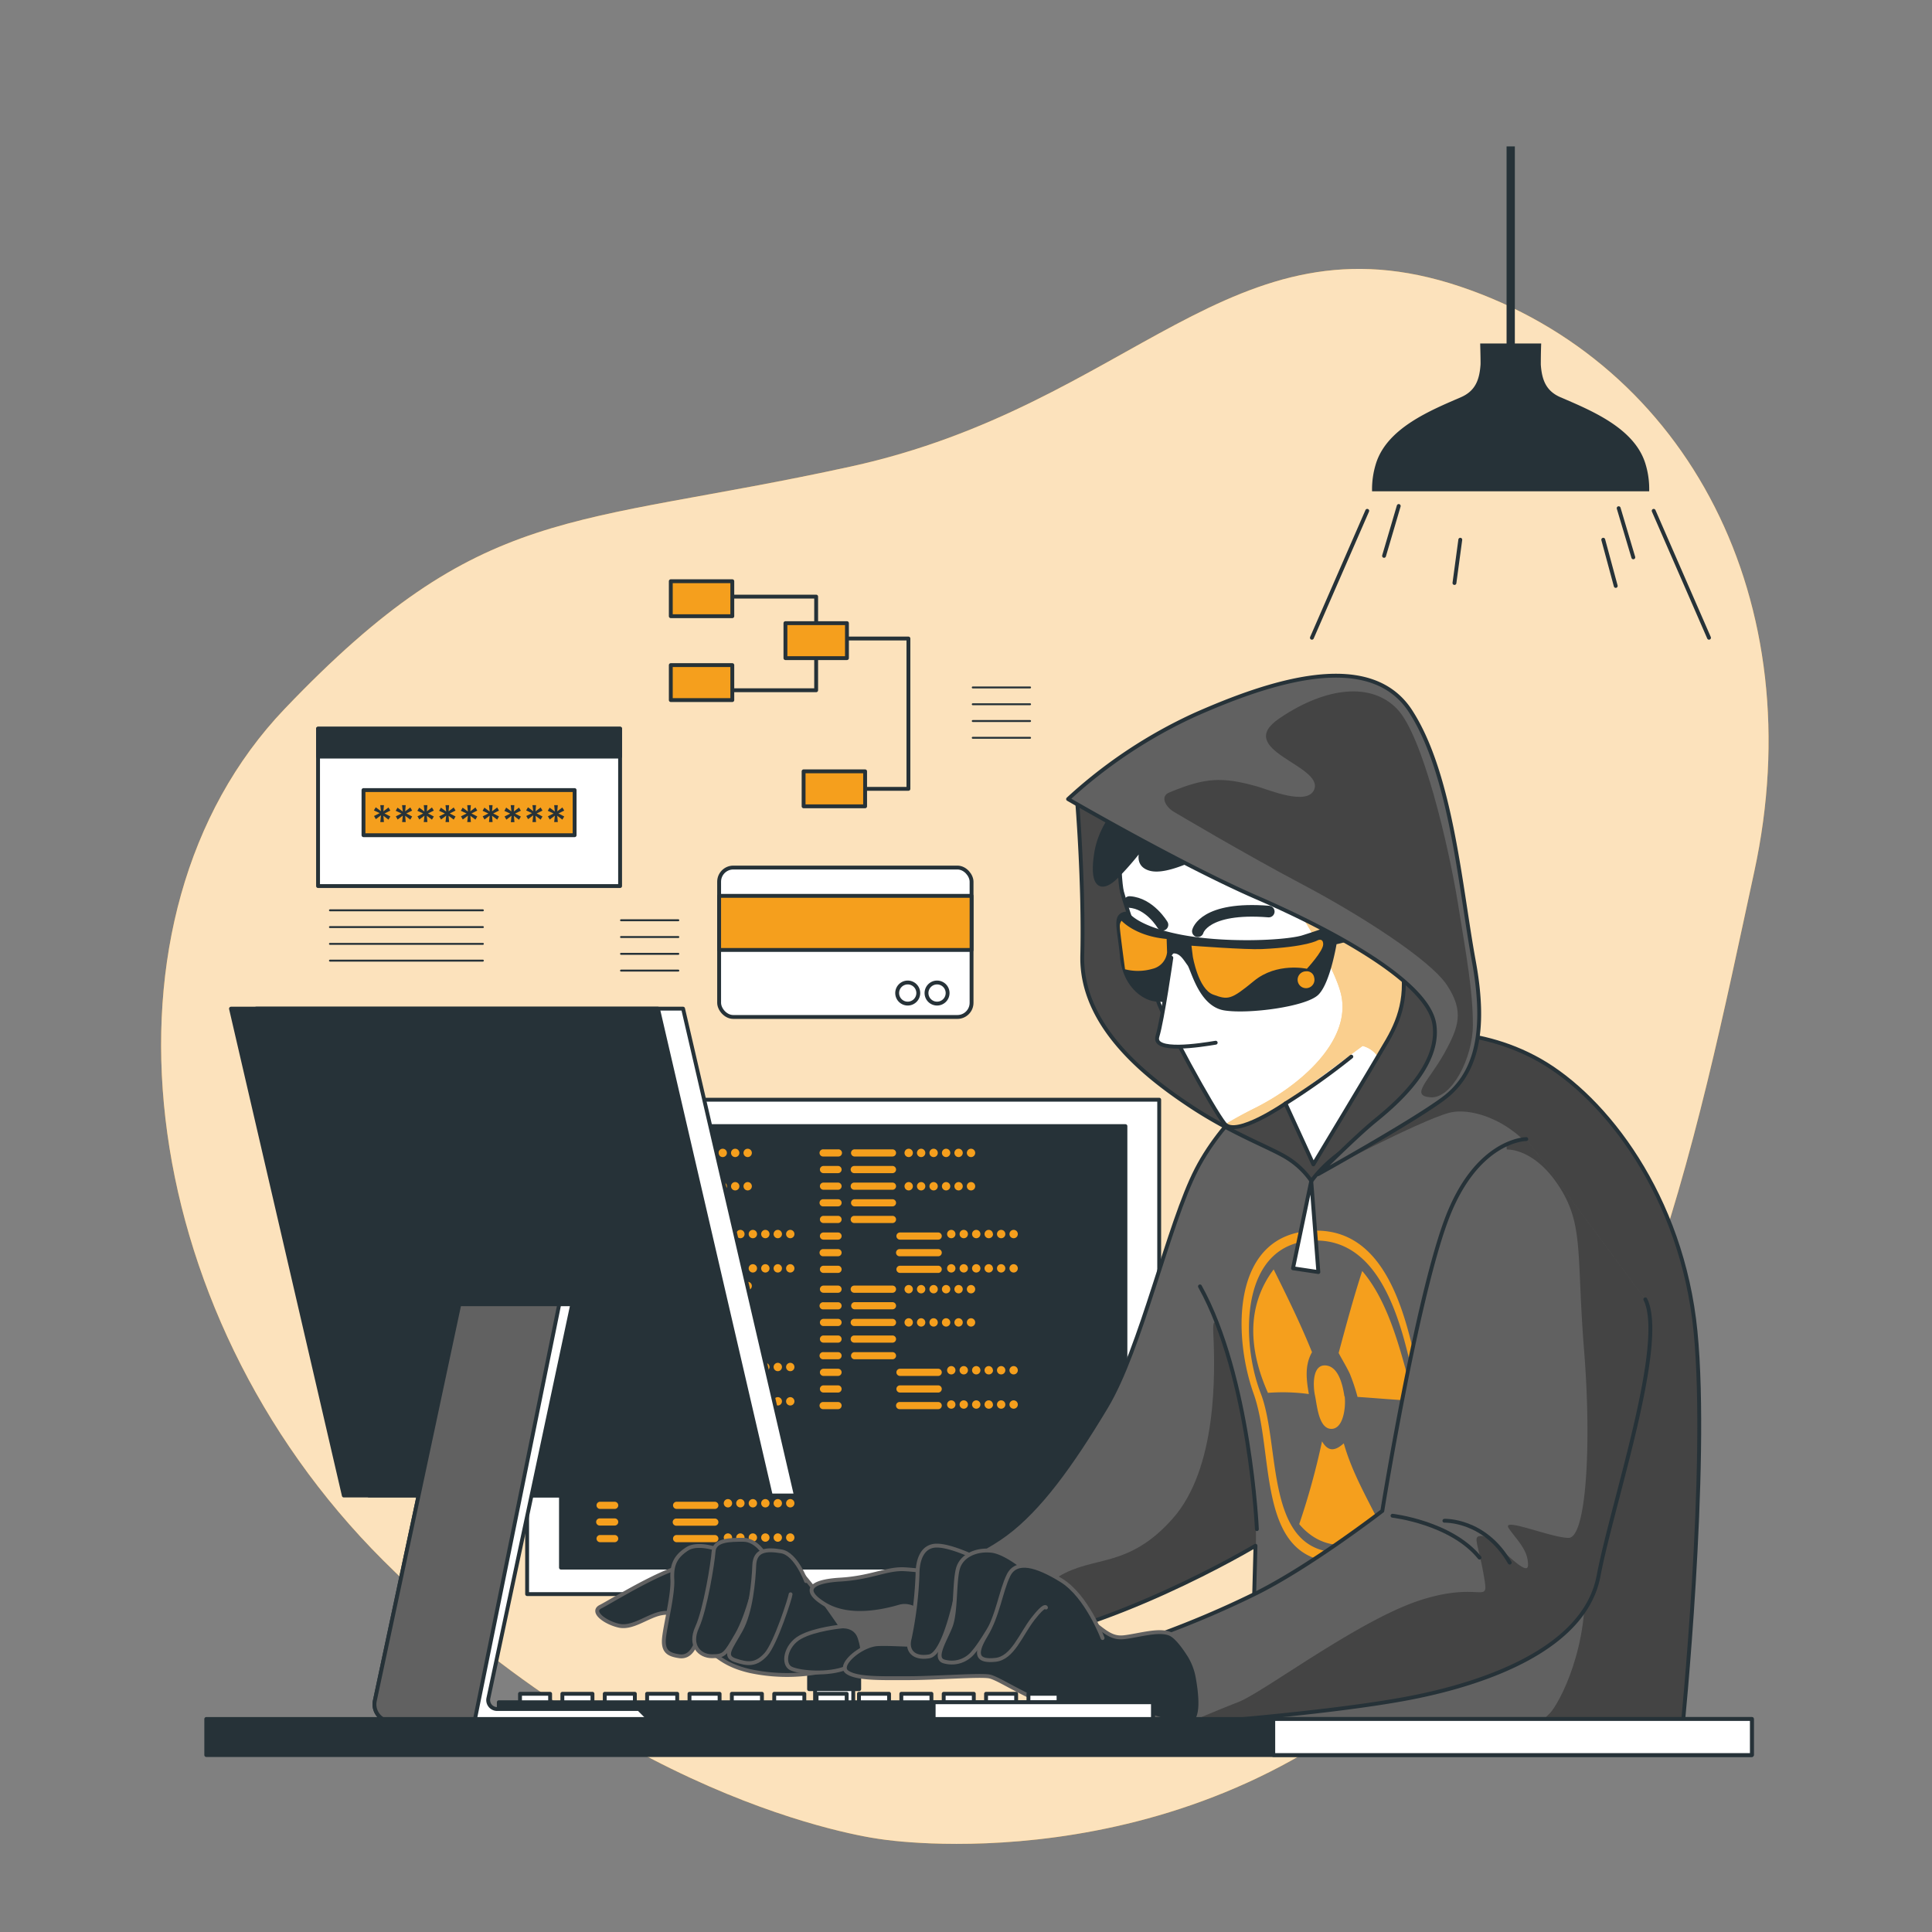 <svg xmlns="http://www.w3.org/2000/svg" xmlns:xlink="http://www.w3.org/1999/xlink" viewBox="0 0 500 500"><rect x="0" y="0" width="500" height="500" fill="#808080" stroke="none"/><defs><clipPath id="freepik--clip-path--inject-16"><path d="M330.91,278.32s-13.86,10-21.23,24.27-14.3,46.36-23.39,61.52S269,390.54,260.29,397s-21.66,10.83-29,12.13-27.3,3.47-27.3,3.47l.87,16.46s16.9.44,49-2.6,71.06-26.43,71.06-26.43l-1.3,48.1H435.33s6.93-68.46,3.47-103.56S415.4,284,398.5,274.42s-34.66-7.36-45.49-6.5S330.91,278.32,330.91,278.32Z" style="fill:#616161;stroke:#263238;stroke-linecap:round;stroke-linejoin:round"></path></clipPath><clipPath id="freepik--clip-path-2--inject-16"><path d="M289.37,208.18s0,18.7,1,22.64,7.55,22.63,9.19,27.88,14.43,28.53,17.38,32.14,15.74-5.25,15.74-5.25l7.22,15.75s15.59-25.88,19.2-32.12,5.65-13.12,3-23-2.88-10.2-19.28-18.07-40.34-17.05-44.93-20.33S290,205.89,289.37,208.18Z" style="fill:#fff;stroke:#263238;stroke-linecap:round;stroke-linejoin:round"></path></clipPath><clipPath id="freepik--clip-path-3--inject-16"><path d="M276.42,206.8s29.32,17,48.77,25.45,44.22,21.67,46,32.72-10.61,21.23-15.47,25.2-14.6,13.71-14.6,13.71,23.88-13.26,32.28-19.45,11.5-16.81,8-35.82-5.75-48.2-16.36-64.56-36.7-7.52-55.71.88A125.47,125.47,0,0,0,276.42,206.8Z" style="fill:#616161;stroke:#263238;stroke-linecap:round;stroke-linejoin:round"></path></clipPath><clipPath id="freepik--clip-path-4--inject-16"><path d="M395,294.79s-13,0-20.8,21.23-16.46,75-16.46,75-19.07,14.74-33.37,21.67A250.61,250.61,0,0,1,300.15,423s6.68,13.46,6.07,18.63c-.22,1.83,2.15,4.38,2.15,4.38s36-2.65,56.34-6.55,45.49-13,49-31.63,17.73-60.29,12.1-71.56" style="fill:#616161;stroke:#263238;stroke-linecap:round;stroke-linejoin:round"></path></clipPath></defs><g id="freepik--background-simple--inject-16"><path d="M228.16,476s75.68,12.15,135.06-41S438.91,295.24,454,225.59,437,94,377.86,74.15s-84.75,30.64-157.73,46.6-95.18,9-146.47,62.71S34.19,339.05,99.18,403.84,228.16,476,228.16,476Z" style="fill:#F59F1D"></path><path d="M228.16,476s75.68,12.15,135.06-41S438.91,295.24,454,225.59,437,94,377.86,74.15s-84.75,30.64-157.73,46.6-95.18,9-146.47,62.71S34.19,339.05,99.18,403.84,228.16,476,228.16,476Z" style="fill:#fff;opacity:0.7"></path></g><g id="freepik--Lamp--inject-16"><path d="M425.83,120c-2.82-9.2-14-13.76-22-17.2-3.73-1.62-4.8-4.51-5.07-8.45,0-.43,0-3,.1-5.46H383.07c.07,2.49.12,5,.09,5.46-.27,3.94-1.34,6.83-5.07,8.45-7.95,3.44-19.15,8-22,17.2a22.17,22.17,0,0,0-1,7.15h71.72A22.17,22.17,0,0,0,425.83,120Z" style="fill:#263238"></path><rect x="389.9" y="37.89" width="2.14" height="52.47" style="fill:#263238"></rect><line x1="353.84" y1="132.2" x2="339.52" y2="165.05" style="fill:none;stroke:#263238;stroke-linecap:round;stroke-linejoin:round"></line><line x1="427.97" y1="132.2" x2="442.29" y2="165.05" style="fill:none;stroke:#263238;stroke-linecap:round;stroke-linejoin:round"></line><line x1="361.99" y1="130.95" x2="358.19" y2="143.86" style="fill:none;stroke:#263238;stroke-linecap:round;stroke-linejoin:round"></line><line x1="418.91" y1="131.52" x2="422.7" y2="144.24" style="fill:none;stroke:#263238;stroke-linecap:round;stroke-linejoin:round"></line><line x1="414.92" y1="139.68" x2="418.15" y2="151.64" style="fill:none;stroke:#263238;stroke-linecap:round;stroke-linejoin:round"></line><line x1="377.92" y1="139.68" x2="376.41" y2="150.88" style="fill:none;stroke:#263238;stroke-linecap:round;stroke-linejoin:round"></line></g><g id="freepik--Icons--inject-16"><polyline points="185.9 154.4 211.22 154.4 211.22 178.64 183.73 178.64" style="fill:none;stroke:#263238;stroke-linecap:round;stroke-linejoin:round"></polyline><polyline points="215.93 204.15 235.1 204.15 235.1 165.25 217.01 165.25" style="fill:none;stroke:#263238;stroke-linecap:round;stroke-linejoin:round"></polyline><rect x="173.6" y="150.42" width="15.92" height="9.05" style="fill:#F59F1D;stroke:#263238;stroke-linecap:round;stroke-linejoin:round"></rect><rect x="203.27" y="161.27" width="15.92" height="9.05" style="fill:#F59F1D;stroke:#263238;stroke-linecap:round;stroke-linejoin:round"></rect><rect x="207.97" y="199.62" width="15.92" height="9.05" style="fill:#F59F1D;stroke:#263238;stroke-linecap:round;stroke-linejoin:round"></rect><rect x="173.6" y="172.13" width="15.92" height="9.05" style="fill:#F59F1D;stroke:#263238;stroke-linecap:round;stroke-linejoin:round"></rect><rect x="186.11" y="224.52" width="65.33" height="38.67" rx="3.67" style="fill:#fff;stroke:#263238;stroke-linecap:round;stroke-linejoin:round"></rect><rect x="186.11" y="231.85" width="65.33" height="14" style="fill:#F59F1D;stroke:#263238;stroke-linecap:round;stroke-linejoin:round"></rect><path d="M237.65,257a2.73,2.73,0,1,0-2.73,2.73A2.73,2.73,0,0,0,237.65,257Z" style="fill:#fff;stroke:#263238;stroke-linecap:round;stroke-linejoin:round"></path><path d="M245.24,257a2.73,2.73,0,1,0-2.73,2.73A2.73,2.73,0,0,0,245.24,257Z" style="fill:#fff;stroke:#263238;stroke-linecap:round;stroke-linejoin:round"></path><rect x="82.31" y="188.58" width="78.17" height="40.73" style="fill:#fff;stroke:#263238;stroke-linecap:round;stroke-linejoin:round"></rect><rect x="82.31" y="188.58" width="78.17" height="7.22" style="fill:#263238;stroke:#263238;stroke-linecap:round;stroke-linejoin:round"></rect><rect x="94.07" y="204.47" width="54.64" height="11.68" style="fill:#F59F1D;stroke:#263238;stroke-linecap:round;stroke-linejoin:round"></rect><path d="M98.42,208.37h.94l-.14,1.6,1.32-1,.48.81-1.51.74,1.51.78-.48.82-1.32-1,.14,1.63h-.94L98.6,211l-1.33,1-.47-.82,1.46-.74-1.5-.7.48-.81,1.35,1Z" style="fill:#263238"></path><path d="M104.05,208.37H105l-.14,1.6,1.33-1,.47.81-1.5.74,1.5.78-.47.82-1.33-1,.14,1.63h-.93l.17-1.66-1.33,1-.47-.82,1.47-.74-1.5-.7.47-.81,1.36,1Z" style="fill:#263238"></path><path d="M109.67,208.37h.94l-.14,1.6,1.32-1,.48.81-1.51.74,1.51.78-.48.82-1.32-1,.14,1.63h-.94l.18-1.66-1.33,1-.47-.82,1.46-.74-1.5-.7.48-.81,1.35,1Z" style="fill:#263238"></path><path d="M115.3,208.37h.93l-.14,1.6,1.33-1,.47.81-1.5.74,1.5.78-.47.82-1.33-1,.14,1.63h-.93l.17-1.66-1.33,1-.47-.82,1.47-.74-1.5-.7.47-.81,1.36,1Z" style="fill:#263238"></path><path d="M120.92,208.37h.94l-.14,1.6,1.32-1,.48.81-1.51.74,1.51.78-.48.82-1.32-1,.14,1.63h-.94l.18-1.66-1.33,1-.47-.82,1.46-.74-1.5-.7.48-.81,1.35,1Z" style="fill:#263238"></path><path d="M126.55,208.37h.93l-.14,1.6,1.33-1,.47.81-1.5.74,1.5.78-.47.82-1.33-1,.14,1.63h-.93l.17-1.66-1.33,1-.47-.82,1.47-.74-1.5-.7.47-.81,1.36,1Z" style="fill:#263238"></path><path d="M132.17,208.37h.94L133,210l1.32-1,.48.81-1.51.74,1.51.78-.48.82-1.32-1,.14,1.63h-.94l.18-1.66-1.33,1-.47-.82,1.46-.74-1.5-.7L131,209l1.35,1Z" style="fill:#263238"></path><path d="M137.8,208.37h.93l-.14,1.6,1.33-1,.47.81-1.5.74,1.5.78-.47.82-1.33-1,.14,1.63h-.93L138,211l-1.33,1-.47-.82,1.47-.74-1.5-.7.47-.81,1.36,1Z" style="fill:#263238"></path><path d="M143.42,208.37h.94l-.14,1.6,1.32-1,.48.81-1.51.74,1.51.78-.48.82-1.32-1,.14,1.63h-.94l.18-1.66-1.33,1-.47-.82,1.46-.74-1.5-.7.48-.81,1.35,1Z" style="fill:#263238"></path><line x1="251.75" y1="177.91" x2="266.58" y2="177.91" style="fill:none;stroke:#263238;stroke-linecap:round;stroke-linejoin:round;stroke-width:0.5px"></line><line x1="251.75" y1="182.26" x2="266.58" y2="182.26" style="fill:none;stroke:#263238;stroke-linecap:round;stroke-linejoin:round;stroke-width:0.5px"></line><line x1="251.75" y1="186.6" x2="266.58" y2="186.6" style="fill:none;stroke:#263238;stroke-linecap:round;stroke-linejoin:round;stroke-width:0.5px"></line><line x1="251.75" y1="190.94" x2="266.58" y2="190.94" style="fill:none;stroke:#263238;stroke-linecap:round;stroke-linejoin:round;stroke-width:0.5px"></line><line x1="160.72" y1="238.16" x2="175.55" y2="238.16" style="fill:none;stroke:#263238;stroke-linecap:round;stroke-linejoin:round;stroke-width:0.5px"></line><line x1="160.72" y1="242.5" x2="175.55" y2="242.5" style="fill:none;stroke:#263238;stroke-linecap:round;stroke-linejoin:round;stroke-width:0.5px"></line><line x1="160.72" y1="246.85" x2="175.55" y2="246.85" style="fill:none;stroke:#263238;stroke-linecap:round;stroke-linejoin:round;stroke-width:0.5px"></line><line x1="160.72" y1="251.19" x2="175.55" y2="251.19" style="fill:none;stroke:#263238;stroke-linecap:round;stroke-linejoin:round;stroke-width:0.5px"></line><line x1="85.39" y1="235.59" x2="124.97" y2="235.59" style="fill:none;stroke:#263238;stroke-linecap:round;stroke-linejoin:round;stroke-width:0.5px"></line><line x1="85.39" y1="239.93" x2="124.97" y2="239.93" style="fill:none;stroke:#263238;stroke-linecap:round;stroke-linejoin:round;stroke-width:0.5px"></line><line x1="85.39" y1="244.27" x2="124.97" y2="244.27" style="fill:none;stroke:#263238;stroke-linecap:round;stroke-linejoin:round;stroke-width:0.5px"></line><line x1="85.39" y1="248.61" x2="124.97" y2="248.61" style="fill:none;stroke:#263238;stroke-linecap:round;stroke-linejoin:round;stroke-width:0.5px"></line></g><g id="freepik--device-2--inject-16"><rect x="210.94" y="409.82" width="9.88" height="37.64" style="fill:#fff;stroke:#263238;stroke-linecap:round;stroke-linejoin:round"></rect><rect x="209.39" y="409.82" width="12.97" height="27.33" style="fill:#263238;stroke:#263238;stroke-linecap:round;stroke-linejoin:round"></rect><rect x="136.42" y="284.6" width="163.58" height="127.95" style="fill:#fff;stroke:#263238;stroke-linecap:round;stroke-linejoin:round"></rect><rect x="145.18" y="291.44" width="146.08" height="114.26" style="fill:#263238;stroke:#263238;stroke-linecap:round;stroke-linejoin:round"></rect><path d="M159.07,299.3h-3.76a.93.93,0,1,1,0-1.85h3.76a.93.93,0,1,1,0,1.85Zm.93,3.38a.93.93,0,0,0-.93-.93h-3.76a.93.93,0,0,0,0,1.86h3.76A.93.93,0,0,0,160,302.68Zm0,4.3a.93.93,0,0,0-.93-.93h-3.76a.93.93,0,0,0,0,1.86h3.76A.92.92,0,0,0,160,307Zm0,4.31a.92.92,0,0,0-.93-.93h-3.76a.93.93,0,1,0,0,1.85h3.76A.92.92,0,0,0,160,311.29Zm0,4.3a.93.93,0,0,0-.93-.93h-3.76a.93.93,0,0,0,0,1.86h3.76A.93.93,0,0,0,160,315.59Zm0,4.3a.93.93,0,0,0-.93-.93h-3.76a.93.93,0,0,0,0,1.86h3.76A.92.92,0,0,0,160,319.89Zm0,4.31a.92.92,0,0,0-.93-.93h-3.76a.93.93,0,1,0,0,1.85h3.76A.92.92,0,0,0,160,324.2Zm0,4.3a.93.93,0,0,0-.93-.93h-3.76a.93.93,0,0,0,0,1.86h3.76A.93.93,0,0,0,160,328.5Zm14.09-30.12a.93.93,0,0,0-.93-.93h-9.88a.93.93,0,1,0,0,1.85h9.88A.93.93,0,0,0,174.09,298.38Zm0,4.3a.93.93,0,0,0-.93-.93h-9.88a.93.93,0,1,0,0,1.86h9.88A.93.93,0,0,0,174.09,302.68Zm0,4.3a.93.93,0,0,0-.93-.93h-9.88a.93.93,0,0,0,0,1.86h9.88A.93.93,0,0,0,174.09,307Zm0,4.31a.93.93,0,0,0-.93-.93h-9.88a.93.93,0,1,0,0,1.85h9.88A.93.93,0,0,0,174.09,311.29Zm0,4.3a.93.93,0,0,0-.93-.93h-9.88a.93.93,0,0,0,0,1.86h9.88A.93.93,0,0,0,174.09,315.59Zm11.83,4.3A.93.93,0,0,0,185,319h-9.88a.93.93,0,0,0,0,1.86H185A.92.92,0,0,0,185.92,319.89Zm0,4.31a.92.92,0,0,0-.93-.93h-9.88a.93.93,0,1,0,0,1.85H185A.92.92,0,0,0,185.92,324.2Zm0,4.3a.93.93,0,0,0-.93-.93h-9.88a.93.93,0,0,0,0,1.86H185A.93.93,0,0,0,185.92,328.5Zm-7.48-30.12a1.08,1.08,0,1,0-1.08,1.07A1.08,1.08,0,0,0,178.44,298.38Zm3.23,0a1.08,1.08,0,1,0-1.08,1.07A1.08,1.08,0,0,0,181.67,298.38Zm3.22,0a1.08,1.08,0,1,0-1.07,1.07A1.07,1.07,0,0,0,184.89,298.38Zm3.23,0a1.08,1.08,0,1,0-1.08,1.07A1.08,1.08,0,0,0,188.12,298.38Zm3.23,0a1.08,1.08,0,1,0-1.08,1.07A1.08,1.08,0,0,0,191.35,298.38Zm3.23,0a1.08,1.08,0,1,0-1.08,1.07A1.08,1.08,0,0,0,194.58,298.38ZM178.44,307a1.08,1.08,0,1,0-1.08,1.08A1.07,1.07,0,0,0,178.44,307Zm3.23,0a1.08,1.08,0,1,0-1.08,1.08A1.08,1.08,0,0,0,181.67,307Zm3.22,0a1.08,1.08,0,1,0-1.07,1.08A1.07,1.07,0,0,0,184.89,307Zm3.23,0a1.08,1.08,0,1,0-1.08,1.08A1.07,1.07,0,0,0,188.12,307Zm3.23,0a1.08,1.08,0,1,0-1.08,1.08A1.07,1.07,0,0,0,191.35,307Zm3.23,0a1.08,1.08,0,1,0-1.08,1.08A1.08,1.08,0,0,0,194.58,307Zm-5.11,12.37a1.08,1.08,0,1,0-1.08,1.08A1.08,1.08,0,0,0,189.47,319.35Zm3.22,0a1.08,1.08,0,1,0-1.07,1.08A1.07,1.07,0,0,0,192.69,319.35Zm3.23,0a1.08,1.08,0,1,0-1.08,1.08A1.07,1.07,0,0,0,195.92,319.35Zm3.23,0a1.08,1.08,0,1,0-1.08,1.08A1.07,1.07,0,0,0,199.15,319.35Zm3.22,0a1.08,1.08,0,1,0-1.07,1.08A1.07,1.07,0,0,0,202.37,319.35Zm3.23,0a1.08,1.08,0,1,0-1.07,1.08A1.07,1.07,0,0,0,205.6,319.35Zm-16.13,8.88a1.08,1.08,0,1,0-1.08,1.08A1.09,1.09,0,0,0,189.47,328.23Zm3.22,0a1.08,1.08,0,1,0-1.07,1.08A1.08,1.08,0,0,0,192.69,328.23Zm3.23,0a1.08,1.08,0,1,0-1.08,1.08A1.08,1.08,0,0,0,195.92,328.23Zm3.23,0a1.08,1.08,0,1,0-1.08,1.08A1.08,1.08,0,0,0,199.15,328.23Zm3.22,0a1.08,1.08,0,1,0-1.07,1.08A1.08,1.08,0,0,0,202.37,328.23Zm3.23,0a1.08,1.08,0,1,0-1.07,1.08A1.08,1.08,0,0,0,205.6,328.23Z" style="fill:#F59F1D"></path><path d="M159.07,333.74h-3.76a.93.93,0,0,1,0-1.86h3.76a.93.93,0,0,1,0,1.86Zm.93,3.37a.92.92,0,0,0-.93-.92h-3.76a.93.93,0,1,0,0,1.85h3.76A.92.92,0,0,0,160,337.11Zm0,4.31a.92.92,0,0,0-.93-.93h-3.76a.93.93,0,0,0,0,1.86h3.76A.93.93,0,0,0,160,341.42Zm0,4.3a.93.93,0,0,0-.93-.93h-3.76a.93.93,0,0,0,0,1.86h3.76A.93.93,0,0,0,160,345.72Zm0,4.3a.93.93,0,0,0-.93-.93h-3.76a.93.93,0,0,0,0,1.86h3.76A.92.92,0,0,0,160,350Zm0,4.31a.92.92,0,0,0-.93-.93h-3.76a.93.93,0,0,0,0,1.86h3.76A.93.93,0,0,0,160,354.33Zm0,4.3a.93.93,0,0,0-.93-.93h-3.76a.93.93,0,0,0,0,1.86h3.76A.93.93,0,0,0,160,358.63Zm0,4.3a.93.93,0,0,0-.93-.93h-3.76a.93.93,0,0,0,0,1.86h3.76A.92.92,0,0,0,160,362.93Zm14.09-30.12a.93.93,0,0,0-.93-.93h-9.88a.93.93,0,1,0,0,1.86h9.88A.93.93,0,0,0,174.09,332.81Zm0,4.3a.93.93,0,0,0-.93-.92h-9.88a.93.93,0,1,0,0,1.85h9.88A.93.93,0,0,0,174.09,337.11Zm0,4.31a.93.93,0,0,0-.93-.93h-9.88a.93.93,0,1,0,0,1.86h9.88A.93.93,0,0,0,174.09,341.42Zm0,4.3a.93.93,0,0,0-.93-.93h-9.88a.93.93,0,0,0,0,1.86h9.88A.93.93,0,0,0,174.09,345.72Zm0,4.3a.93.93,0,0,0-.93-.93h-9.88a.93.93,0,0,0,0,1.86h9.88A.93.93,0,0,0,174.09,350Zm11.83,4.31a.92.92,0,0,0-.93-.93h-9.88a.93.93,0,1,0,0,1.86H185A.93.93,0,0,0,185.92,354.33Zm0,4.3a.93.93,0,0,0-.93-.93h-9.88a.93.93,0,0,0,0,1.86H185A.93.93,0,0,0,185.92,358.63Zm0,4.3A.93.93,0,0,0,185,362h-9.88a.93.93,0,1,0,0,1.86H185A.92.92,0,0,0,185.92,362.93Zm-7.48-30.12a1.08,1.08,0,1,0-1.08,1.08A1.08,1.08,0,0,0,178.44,332.81Zm3.23,0a1.08,1.08,0,1,0-1.08,1.08A1.09,1.09,0,0,0,181.67,332.81Zm3.22,0a1.08,1.08,0,1,0-1.07,1.08A1.08,1.08,0,0,0,184.89,332.81Zm3.23,0a1.08,1.08,0,1,0-1.08,1.08A1.08,1.08,0,0,0,188.12,332.81Zm3.23,0a1.08,1.08,0,1,0-1.08,1.08A1.08,1.08,0,0,0,191.35,332.81Zm3.23,0a1.08,1.08,0,1,0-1.08,1.08A1.09,1.09,0,0,0,194.58,332.81Zm-16.14,8.61a1.08,1.08,0,1,0-1.08,1.07A1.08,1.08,0,0,0,178.44,341.42Zm3.23,0a1.08,1.08,0,1,0-1.08,1.07A1.08,1.08,0,0,0,181.67,341.42Zm3.22,0a1.08,1.08,0,1,0-1.07,1.07A1.07,1.07,0,0,0,184.89,341.42Zm3.23,0a1.08,1.08,0,1,0-1.08,1.07A1.08,1.08,0,0,0,188.12,341.42Zm3.23,0a1.08,1.08,0,1,0-1.08,1.07A1.08,1.08,0,0,0,191.35,341.42Zm3.23,0a1.08,1.08,0,1,0-1.08,1.07A1.08,1.08,0,0,0,194.58,341.42Zm-5.11,12.37a1.08,1.08,0,1,0-1.08,1.07A1.08,1.08,0,0,0,189.47,353.79Zm3.22,0a1.08,1.08,0,1,0-1.07,1.07A1.07,1.07,0,0,0,192.69,353.79Zm3.23,0a1.08,1.08,0,1,0-1.08,1.07A1.08,1.08,0,0,0,195.92,353.79Zm3.23,0a1.08,1.08,0,1,0-1.08,1.07A1.08,1.08,0,0,0,199.15,353.79Zm3.22,0a1.08,1.08,0,1,0-1.07,1.07A1.07,1.07,0,0,0,202.37,353.79Zm3.23,0a1.08,1.08,0,1,0-1.07,1.07A1.07,1.07,0,0,0,205.6,353.79Zm-16.13,8.87a1.08,1.08,0,1,0-1.08,1.08A1.08,1.08,0,0,0,189.47,362.66Zm3.22,0a1.08,1.08,0,1,0-1.07,1.08A1.07,1.07,0,0,0,192.69,362.66Zm3.23,0a1.08,1.08,0,1,0-1.08,1.08A1.07,1.07,0,0,0,195.92,362.66Zm3.23,0a1.08,1.08,0,1,0-1.08,1.08A1.07,1.07,0,0,0,199.15,362.66Zm3.22,0a1.08,1.08,0,1,0-1.07,1.08A1.07,1.07,0,0,0,202.37,362.66Zm3.23,0a1.08,1.08,0,1,0-1.07,1.08A1.07,1.07,0,0,0,205.6,362.66Z" style="fill:#F59F1D"></path><path d="M159.07,369h-3.76a.93.93,0,0,1,0-1.86h3.76a.93.93,0,0,1,0,1.86Zm.93,3.37a.93.93,0,0,0-.93-.93h-3.76a.93.93,0,0,0,0,1.86h3.76A.93.93,0,0,0,160,372.38Zm0,4.3a.93.93,0,0,0-.93-.93h-3.76a.93.93,0,0,0,0,1.86h3.76A.92.92,0,0,0,160,376.68Zm0,4.31a.92.92,0,0,0-.93-.93h-3.76a.93.93,0,1,0,0,1.85h3.76A.92.92,0,0,0,160,381Zm0,4.3a.93.93,0,0,0-.93-.93h-3.76a.93.93,0,0,0,0,1.86h3.76A.93.93,0,0,0,160,385.29Zm0,4.3a.93.93,0,0,0-.93-.93h-3.76a.93.93,0,0,0,0,1.86h3.76A.92.92,0,0,0,160,389.59Zm0,4.31a.92.92,0,0,0-.93-.93h-3.76a.93.93,0,1,0,0,1.85h3.76A.92.92,0,0,0,160,393.9Zm0,4.3a.93.93,0,0,0-.93-.93h-3.76a.93.93,0,0,0,0,1.86h3.76A.93.93,0,0,0,160,398.2Zm14.09-30.12a.93.93,0,0,0-.93-.93h-9.88a.93.93,0,1,0,0,1.86h9.88A.93.93,0,0,0,174.09,368.08Zm0,4.3a.93.93,0,0,0-.93-.93h-9.88a.93.93,0,0,0,0,1.86h9.88A.93.93,0,0,0,174.09,372.38Zm0,4.3a.93.93,0,0,0-.93-.93h-9.88a.93.93,0,0,0,0,1.86h9.88A.93.93,0,0,0,174.09,376.68Zm0,4.31a.93.93,0,0,0-.93-.93h-9.88a.93.93,0,1,0,0,1.85h9.88A.93.93,0,0,0,174.09,381Zm0,4.3a.93.93,0,0,0-.93-.93h-9.88a.93.93,0,1,0,0,1.86h9.88A.93.93,0,0,0,174.09,385.29Zm11.83,4.3a.93.93,0,0,0-.93-.93h-9.88a.93.93,0,0,0,0,1.86H185A.92.92,0,0,0,185.92,389.59Zm0,4.31A.92.92,0,0,0,185,393h-9.88a.93.93,0,1,0,0,1.85H185A.92.92,0,0,0,185.92,393.9Zm0,4.3a.93.93,0,0,0-.93-.93h-9.88a.93.93,0,1,0,0,1.86H185A.93.93,0,0,0,185.92,398.2Zm-7.48-30.12a1.08,1.08,0,1,0-1.08,1.07A1.08,1.08,0,0,0,178.44,368.08Zm3.23,0a1.08,1.08,0,1,0-1.08,1.07A1.08,1.08,0,0,0,181.67,368.08Zm3.22,0a1.08,1.08,0,1,0-1.07,1.07A1.07,1.07,0,0,0,184.89,368.08Zm3.23,0a1.08,1.08,0,1,0-1.08,1.07A1.08,1.08,0,0,0,188.12,368.08Zm3.23,0a1.08,1.08,0,1,0-1.08,1.07A1.08,1.08,0,0,0,191.35,368.08Zm3.23,0a1.08,1.08,0,1,0-1.08,1.07A1.08,1.08,0,0,0,194.58,368.08Zm-16.14,8.6a1.08,1.08,0,1,0-1.08,1.08A1.07,1.07,0,0,0,178.44,376.68Zm3.23,0a1.08,1.08,0,1,0-1.08,1.08A1.08,1.08,0,0,0,181.67,376.68Zm3.22,0a1.08,1.08,0,1,0-1.07,1.08A1.07,1.07,0,0,0,184.89,376.68Zm3.23,0a1.08,1.08,0,1,0-1.08,1.08A1.07,1.07,0,0,0,188.12,376.68Zm3.23,0a1.08,1.08,0,1,0-1.08,1.08A1.07,1.07,0,0,0,191.35,376.68Zm3.23,0a1.08,1.08,0,1,0-1.08,1.08A1.08,1.08,0,0,0,194.58,376.68Zm-5.11,12.37a1.08,1.08,0,1,0-1.08,1.08A1.08,1.08,0,0,0,189.47,389.05Zm3.22,0a1.08,1.08,0,1,0-1.07,1.08A1.07,1.07,0,0,0,192.69,389.05Zm3.23,0a1.08,1.08,0,1,0-1.08,1.08A1.07,1.07,0,0,0,195.92,389.05Zm3.23,0a1.08,1.08,0,1,0-1.08,1.08A1.07,1.07,0,0,0,199.15,389.05Zm3.22,0a1.08,1.08,0,1,0-1.07,1.08A1.07,1.07,0,0,0,202.37,389.05Zm3.23,0a1.08,1.08,0,1,0-1.07,1.08A1.07,1.07,0,0,0,205.6,389.05Zm-16.13,8.88a1.08,1.08,0,1,0-1.08,1.08A1.09,1.09,0,0,0,189.47,397.93Zm3.22,0a1.08,1.08,0,1,0-1.07,1.08A1.08,1.08,0,0,0,192.69,397.93Zm3.23,0a1.08,1.08,0,1,0-1.08,1.08A1.08,1.08,0,0,0,195.92,397.93Zm3.23,0a1.08,1.08,0,1,0-1.08,1.08A1.08,1.08,0,0,0,199.15,397.93Zm3.22,0A1.08,1.08,0,1,0,201.3,399,1.08,1.08,0,0,0,202.37,397.93Zm3.23,0a1.08,1.08,0,1,0-1.07,1.08A1.08,1.08,0,0,0,205.6,397.93Z" style="fill:#F59F1D"></path><path d="M216.88,299.3h-3.76a.93.93,0,1,1,0-1.85h3.76a.93.93,0,1,1,0,1.85Zm.93,3.38a.93.93,0,0,0-.93-.93h-3.76a.93.93,0,1,0,0,1.86h3.76A.93.93,0,0,0,217.81,302.68Zm0,4.3a.93.93,0,0,0-.93-.93h-3.76a.93.93,0,0,0,0,1.86h3.76A.92.92,0,0,0,217.81,307Zm0,4.31a.92.92,0,0,0-.93-.93h-3.76a.93.93,0,1,0,0,1.85h3.76A.92.92,0,0,0,217.81,311.29Zm0,4.3a.93.93,0,0,0-.93-.93h-3.76a.93.93,0,0,0,0,1.86h3.76A.93.93,0,0,0,217.81,315.59Zm0,4.3a.93.93,0,0,0-.93-.93h-3.76a.93.93,0,0,0,0,1.86h3.76A.92.92,0,0,0,217.81,319.89Zm0,4.31a.92.92,0,0,0-.93-.93h-3.76a.93.93,0,1,0,0,1.85h3.76A.92.92,0,0,0,217.81,324.2Zm0,4.3a.93.93,0,0,0-.93-.93h-3.76a.93.93,0,0,0,0,1.86h3.76A.93.93,0,0,0,217.81,328.5Zm14.09-30.12a.93.93,0,0,0-.93-.93h-9.89a.93.93,0,0,0,0,1.85H231A.93.93,0,0,0,231.9,298.38Zm0,4.3a.93.93,0,0,0-.93-.93h-9.89a.93.93,0,0,0,0,1.86H231A.93.93,0,0,0,231.9,302.68Zm0,4.3a.93.93,0,0,0-.93-.93h-9.89a.93.93,0,0,0,0,1.86H231A.93.93,0,0,0,231.9,307Zm0,4.31a.93.93,0,0,0-.93-.93h-9.89a.93.93,0,0,0,0,1.85H231A.93.93,0,0,0,231.9,311.29Zm0,4.3a.93.93,0,0,0-.93-.93h-9.89a.93.93,0,0,0,0,1.86H231A.93.93,0,0,0,231.9,315.59Zm11.83,4.3a.93.93,0,0,0-.93-.93h-9.88a.93.93,0,1,0,0,1.86h9.88A.92.92,0,0,0,243.73,319.89Zm0,4.31a.92.92,0,0,0-.93-.93h-9.88a.93.93,0,1,0,0,1.85h9.88A.92.92,0,0,0,243.73,324.2Zm0,4.3a.93.93,0,0,0-.93-.93h-9.88a.93.93,0,1,0,0,1.86h9.88A.93.93,0,0,0,243.73,328.5Zm-7.48-30.12a1.08,1.08,0,1,0-1.08,1.07A1.08,1.08,0,0,0,236.25,298.38Zm3.22,0a1.08,1.08,0,1,0-1.07,1.07A1.07,1.07,0,0,0,239.47,298.38Zm3.23,0a1.08,1.08,0,1,0-1.07,1.07A1.07,1.07,0,0,0,242.7,298.38Zm3.23,0a1.08,1.08,0,1,0-1.08,1.07A1.08,1.08,0,0,0,245.93,298.38Zm3.23,0a1.08,1.08,0,1,0-1.08,1.07A1.08,1.08,0,0,0,249.16,298.38Zm3.22,0a1.08,1.08,0,1,0-1.07,1.07A1.07,1.07,0,0,0,252.38,298.38ZM236.25,307a1.08,1.08,0,1,0-1.08,1.08A1.07,1.07,0,0,0,236.25,307Zm3.22,0a1.08,1.08,0,1,0-1.07,1.08A1.07,1.07,0,0,0,239.47,307Zm3.23,0a1.08,1.08,0,1,0-1.07,1.08A1.07,1.07,0,0,0,242.7,307Zm3.23,0a1.08,1.08,0,1,0-1.08,1.08A1.07,1.07,0,0,0,245.93,307Zm3.23,0a1.08,1.08,0,1,0-1.08,1.08A1.07,1.07,0,0,0,249.16,307Zm3.22,0a1.08,1.08,0,1,0-1.07,1.08A1.07,1.07,0,0,0,252.38,307Zm-5.11,12.37a1.08,1.08,0,1,0-1.07,1.08A1.07,1.07,0,0,0,247.27,319.35Zm3.23,0a1.08,1.08,0,1,0-1.07,1.08A1.07,1.07,0,0,0,250.5,319.35Zm3.23,0a1.08,1.08,0,1,0-1.08,1.08A1.07,1.07,0,0,0,253.73,319.35Zm3.23,0a1.08,1.08,0,1,0-1.08,1.08A1.08,1.08,0,0,0,257,319.35Zm3.22,0a1.08,1.08,0,1,0-1.07,1.08A1.07,1.07,0,0,0,260.18,319.35Zm3.23,0a1.08,1.08,0,1,0-1.07,1.08A1.07,1.07,0,0,0,263.41,319.35Zm-16.14,8.88a1.08,1.08,0,1,0-1.07,1.08A1.08,1.08,0,0,0,247.27,328.23Zm3.23,0a1.08,1.08,0,1,0-1.07,1.08A1.08,1.08,0,0,0,250.5,328.23Zm3.23,0a1.08,1.08,0,1,0-1.08,1.08A1.08,1.08,0,0,0,253.73,328.23Zm3.23,0a1.08,1.08,0,1,0-1.08,1.08A1.09,1.09,0,0,0,257,328.23Zm3.22,0a1.08,1.08,0,1,0-1.07,1.08A1.08,1.08,0,0,0,260.18,328.23Zm3.23,0a1.08,1.08,0,1,0-1.07,1.08A1.08,1.08,0,0,0,263.41,328.23Z" style="fill:#F59F1D"></path><path d="M216.88,334.57h-3.76a.93.93,0,0,1,0-1.86h3.76a.93.93,0,0,1,0,1.86Zm.93,3.38a.92.92,0,0,0-.93-.93h-3.76a.93.93,0,1,0,0,1.85h3.76A.92.92,0,0,0,217.81,338Zm0,4.3a.93.93,0,0,0-.93-.93h-3.76a.93.93,0,0,0,0,1.86h3.76A.93.93,0,0,0,217.81,342.25Zm0,4.3a.93.93,0,0,0-.93-.93h-3.76a.93.93,0,1,0,0,1.86h3.76A.93.93,0,0,0,217.81,346.55Zm0,4.3a.92.92,0,0,0-.93-.92h-3.76a.93.93,0,1,0,0,1.85h3.76A.92.92,0,0,0,217.81,350.85Zm0,4.31a.93.93,0,0,0-.93-.93h-3.76a.93.93,0,1,0,0,1.86h3.76A.93.93,0,0,0,217.81,355.16Zm0,4.3a.93.93,0,0,0-.93-.93h-3.76a.93.93,0,1,0,0,1.86h3.76A.93.93,0,0,0,217.81,359.46Zm0,4.3a.92.92,0,0,0-.93-.92h-3.76a.93.93,0,1,0,0,1.85h3.76A.92.92,0,0,0,217.81,363.76Zm14.09-30.12a.93.93,0,0,0-.93-.93h-9.89a.93.93,0,0,0,0,1.86H231A.93.93,0,0,0,231.9,333.64Zm0,4.31A.93.93,0,0,0,231,337h-9.89a.93.93,0,0,0,0,1.85H231A.93.93,0,0,0,231.9,338Zm0,4.3a.93.93,0,0,0-.93-.93h-9.89a.93.93,0,0,0,0,1.86H231A.93.93,0,0,0,231.9,342.25Zm0,4.3a.93.93,0,0,0-.93-.93h-9.89a.93.93,0,0,0,0,1.86H231A.93.93,0,0,0,231.9,346.55Zm0,4.3a.93.93,0,0,0-.93-.92h-9.89a.93.93,0,0,0,0,1.85H231A.93.93,0,0,0,231.9,350.85Zm11.83,4.31a.93.93,0,0,0-.93-.93h-9.88a.93.93,0,0,0,0,1.86h9.88A.93.93,0,0,0,243.73,355.16Zm0,4.3a.93.93,0,0,0-.93-.93h-9.88a.93.93,0,1,0,0,1.86h9.88A.93.93,0,0,0,243.73,359.46Zm0,4.3a.92.92,0,0,0-.93-.92h-9.88a.93.93,0,1,0,0,1.85h9.88A.92.92,0,0,0,243.73,363.76Zm-7.48-30.12a1.08,1.08,0,1,0-1.08,1.08A1.07,1.07,0,0,0,236.25,333.64Zm3.22,0a1.08,1.08,0,1,0-1.07,1.08A1.07,1.07,0,0,0,239.47,333.64Zm3.23,0a1.08,1.08,0,1,0-1.07,1.08A1.07,1.07,0,0,0,242.7,333.64Zm3.23,0a1.08,1.08,0,1,0-1.08,1.08A1.07,1.07,0,0,0,245.93,333.64Zm3.23,0a1.08,1.08,0,1,0-1.08,1.08A1.07,1.07,0,0,0,249.16,333.64Zm3.22,0a1.08,1.08,0,1,0-1.07,1.08A1.07,1.07,0,0,0,252.38,333.64Zm-16.13,8.61a1.08,1.08,0,1,0-1.08,1.07A1.08,1.08,0,0,0,236.25,342.25Zm3.22,0a1.08,1.08,0,1,0-1.07,1.07A1.07,1.07,0,0,0,239.47,342.25Zm3.23,0a1.08,1.08,0,1,0-1.07,1.07A1.07,1.07,0,0,0,242.7,342.25Zm3.23,0a1.08,1.08,0,1,0-1.08,1.07A1.08,1.08,0,0,0,245.93,342.25Zm3.23,0a1.08,1.08,0,1,0-1.08,1.07A1.08,1.08,0,0,0,249.16,342.25Zm3.22,0a1.08,1.08,0,1,0-1.07,1.07A1.07,1.07,0,0,0,252.38,342.25Zm-5.11,12.37a1.08,1.08,0,1,0-1.07,1.08A1.08,1.08,0,0,0,247.27,354.62Zm3.23,0a1.08,1.08,0,1,0-1.07,1.08A1.08,1.08,0,0,0,250.5,354.62Zm3.23,0a1.08,1.08,0,1,0-1.08,1.08A1.08,1.08,0,0,0,253.73,354.62Zm3.23,0a1.08,1.08,0,1,0-1.08,1.08A1.09,1.09,0,0,0,257,354.62Zm3.22,0a1.08,1.08,0,1,0-1.07,1.08A1.08,1.08,0,0,0,260.18,354.62Zm3.23,0a1.08,1.08,0,1,0-1.07,1.08A1.08,1.08,0,0,0,263.41,354.62Zm-16.14,8.88a1.08,1.08,0,1,0-1.07,1.07A1.07,1.07,0,0,0,247.27,363.5Zm3.23,0a1.08,1.08,0,1,0-1.07,1.07A1.07,1.07,0,0,0,250.5,363.5Zm3.23,0a1.08,1.08,0,1,0-1.08,1.07A1.08,1.08,0,0,0,253.73,363.5Zm3.23,0a1.08,1.08,0,1,0-1.08,1.07A1.08,1.08,0,0,0,257,363.5Zm3.22,0a1.08,1.08,0,1,0-1.07,1.07A1.07,1.07,0,0,0,260.18,363.5Zm3.23,0a1.08,1.08,0,1,0-1.07,1.07A1.07,1.07,0,0,0,263.41,363.5Z" style="fill:#F59F1D"></path></g><g id="freepik--Character--inject-16"><path d="M330.91,278.32s-13.86,10-21.23,24.27-14.3,46.36-23.39,61.52S269,390.54,260.29,397s-21.66,10.83-29,12.13-27.3,3.47-27.3,3.47l.87,16.46s16.9.44,49-2.6,71.06-26.43,71.06-26.43l-1.3,48.1H435.33s6.93-68.46,3.47-103.56S415.4,284,398.5,274.42s-34.66-7.36-45.49-6.5S330.91,278.32,330.91,278.32Z" style="fill:#616161"></path><g style="clip-path:url(#freepik--clip-path--inject-16)"><path d="M398.5,274.42c-12-6.78-24.49-7.64-34.58-7.26l-22.81,36.72S367.5,290,375,288s23,4.5,27.5,21,6,80,7.5,98.5-6.5,33.5-9,36c-1.16,1.16-3.3,2.87-4,4.67h38.33s6.93-68.46,3.47-103.56S415.4,284,398.5,274.42Z" style="opacity:0.3"></path><path d="M345.9,404.27c-20.95-.64-15.95-28.13-21.46-43.58s-5.64-41.73,15.74-42.2,25,29,28.34,44.36S366.85,404.91,345.9,404.27Zm-19.64-43.72c5.25,13.58.9,40.76,19.94,41.22s23.86-24.52,20.82-39-7.41-42.07-26.79-41.72S321,347,326.26,360.55Zm26.28-31.62c-2.28,7-4.18,14.1-6.1,21.22.95,1.82,2,3.48,2.89,5.37a50.52,50.52,0,0,1,2,6c4.89.32,9.75.78,14.65,1C362.93,351.61,360,337.64,352.54,328.93Zm-13,21c-2.95-7.31-6.41-14.36-9.92-21.41-7.33,9.81-6.24,21.25-1.48,31.95a50,50,0,0,1,10.59.31C338.08,357.05,337.61,353.3,339.57,349.91Zm8.2,23.63c-2.26,2-4,2.19-5.6-.54a189.09,189.09,0,0,1-5.9,21.42c5.85,7,14.84,7.18,21.15.54C353.85,387.77,350,381.32,347.77,373.54Zm.19-12.19c-.38-2.61-1.43-7.82-4.93-8s-3.18,5.56-2.67,7.86.9,8.46,4.15,8.56S348.34,364,348,361.35Z" style="fill:#F59F1D"></path><path d="M319.5,357.5s-6-23-5.5-12.5,1,35-10.5,48S283,402.5,274,408c-5.18,3.17-19.4,12-30.28,19.39,3.17-.26,6.52-.55,10.07-.89,32.06-3,71.06-26.43,71.06-26.43l-.16,5.82C325.2,400.72,326.15,383.26,319.5,357.5Z" style="opacity:0.3"></path><path d="M325.28,395.74s-1.73-39.43-14.73-62.82" style="fill:none;stroke:#263238;stroke-linecap:round;stroke-linejoin:round"></path></g><path d="M330.91,278.32s-13.86,10-21.23,24.27-14.3,46.36-23.39,61.52S269,390.54,260.29,397s-21.66,10.83-29,12.13-27.3,3.47-27.3,3.47l.87,16.46s16.9.44,49-2.6,71.06-26.43,71.06-26.43l-1.3,48.1H435.33s6.93-68.46,3.47-103.56S415.4,284,398.5,274.42s-34.66-7.36-45.49-6.5S330.91,278.32,330.91,278.32Z" style="fill:none;stroke:#263238;stroke-linecap:round;stroke-linejoin:round"></path><path d="M220.35,425s-7.9-12.39-13.88-18.8-22.43-1.92-28.62-1.07-19.87,9.4-22.43,10.68,1.07,4.06,4.7,4.91,7.47-2.56,11.1-3.2,2.35,1.07,7.48,5.13,7.05,7.9,15.38,9.82a45.88,45.88,0,0,0,23.28-1.07C222.92,429.47,220.35,425,220.35,425Z" style="fill:#263238;stroke:#616161;stroke-linecap:round;stroke-linejoin:round"></path><path d="M217.79,420.93s-6.84.64-10.68,2.77-4.7,7.05-2.35,8.12,9.61,1.71,14.31-.21,4.49-4.27,3.42-7.69S217.79,420.93,217.79,420.93Z" style="fill:#263238;stroke:#616161;stroke-linecap:round;stroke-linejoin:round"></path><path d="M186.6,401.28s-5.76-2.35-8.75-.43-4.06,4.06-3.85,7.9-1.71,11.32-2.13,14.95,1.06,4.49,3.84,4.92,4.06-1.92,5.13-5.34,3.41-13.89,4.7-16.45A12.05,12.05,0,0,0,186.6,401.28Z" style="fill:#263238;stroke:#616161;stroke-linecap:round;stroke-linejoin:round"></path><path d="M197.92,402.34s-2.13-3.84-5.55-3.84-7.47,0-7.69,3-2.13,14.95-4.27,19.65.64,7.48,3.84,7.48,3.42-.43,6.41-5.56,5.13-14.95,5.13-14.95" style="fill:#263238;stroke:#616161;stroke-linecap:round;stroke-linejoin:round"></path><path d="M208.6,409.18s-2.56-7.05-6.4-7.69-6.84-.43-7,3.63-.86,12-3.42,16.66-4.7,6.84-1.49,7.91,5.34,1.28,7.9-1.5,6.41-14.95,6.41-15.59" style="fill:#263238;stroke:#616161;stroke-linecap:round;stroke-linejoin:round"></path><path d="M278.77,207.49s1.76,21.22,1.32,39.79S297.34,279.12,308,286.2s20.34,10.61,24.76,13.26a21.28,21.28,0,0,1,6.63,6.19s4.87-7.07,12.83-10.17S373,282.66,375.6,271.6s-2.65-34.49-30.06-52.17S285,203.06,285,203.06Z" style="fill:#474747;stroke:#263238;stroke-linecap:round;stroke-linejoin:round"></path><path d="M289.37,208.18s0,18.7,1,22.64,7.55,22.63,9.19,27.88,14.43,28.53,17.38,32.14,15.74-5.25,15.74-5.25l7.22,15.75s15.59-25.88,19.2-32.12,5.65-13.12,3-23-2.88-10.2-19.28-18.07-40.34-17.05-44.93-20.33S290,205.89,289.37,208.18Z" style="fill:#fff"></path><g style="clip-path:url(#freepik--clip-path-2--inject-16)"><path d="M362.11,246.26c-2.63-9.84-2.88-10.2-19.28-18.07-5.17-2.48-11.1-5.1-16.93-7.62,6.75,9.61,19.54,28.63,21.26,37.21,2.34,11.73-10.56,23.07-22.29,28.94-3.52,1.76-6,3.17-7.79,4.27,2.57,2.55,11.07-2.48,14.31-4.56l21.24-15.74a6.63,6.63,0,0,1,3.95,2.77c1.06-1.78,1.93-3.25,2.5-4.24C362.68,263,364.73,256.1,362.11,246.26Z" style="fill:#F59F1D"></path><path d="M362.11,246.26c-2.63-9.84-2.88-10.2-19.28-18.07-5.17-2.48-11.1-5.1-16.93-7.62,6.75,9.61,19.54,28.63,21.26,37.21,2.34,11.73-10.56,23.07-22.29,28.94-3.52,1.76-6,3.17-7.79,4.27,2.57,2.55,11.07-2.48,14.31-4.56l21.24-15.74a6.63,6.63,0,0,1,3.95,2.77c1.06-1.78,1.93-3.25,2.5-4.24C362.68,263,364.73,256.1,362.11,246.26Z" style="fill:#fff;opacity:0.5"></path></g><path d="M289.37,208.18s0,18.7,1,22.64,7.55,22.63,9.19,27.88,14.43,28.53,17.38,32.14,15.74-5.25,15.74-5.25l7.22,15.75s15.59-25.88,19.2-32.12,5.65-13.12,3-23-2.88-10.2-19.28-18.07-40.34-17.05-44.93-20.33S290,205.89,289.37,208.18Z" style="fill:none;stroke:#263238;stroke-linecap:round;stroke-linejoin:round"></path><path d="M291.68,206.9s-6.64,5.31-8,13.94,1.33,9.95,5.31,6a77.9,77.9,0,0,0,7.31-8.63s-3.32,5.31,1.32,6.64,13.94-4,17.26-5.31S310.93,194.28,291.68,206.9Z" style="fill:#263238;stroke:#263238;stroke-linecap:round;stroke-linejoin:round"></path><path d="M291.66,236.39s2,3.61,13.45,5.91,26.9,1.64,31.82.32a138.27,138.27,0,0,0,13.45-4.92s2.95-.32,2.62,2.3-7.54,3.94-7.54,3.94-1.64,10.16-4.6,13.12S323.15,262,316.92,261s-8.2-10.17-9.18-11.48-2-3.28-3.94-3.28-2,7.22-1.64,10.83.66,1.64-2.62,1.64-8.53-3.61-9.19-11.16S288.06,236.72,291.66,236.39Z" style="fill:#263238;stroke:#263238;stroke-linecap:round;stroke-linejoin:round"></path><path d="M308.7,247.56s1.41,8.43,5.27,9.84,4.57,1.4,10.54-3.52,13.71-3.16,13.71-3.16,4.22-4.57,4.22-6.32-1.41-1.06-1.41-1.06-2.65,1.72-14.43,2.28c-4.21.2-18.25-.87-18.25-.87Z" style="fill:#F59F1D"></path><path d="M301.93,243l.11,3.48a4.93,4.93,0,0,1-3.81,4.26,13.51,13.51,0,0,1-7.07.11s-1.35-9.87-1.35-11a2.27,2.27,0,0,1,.45-1.57S293.74,242.26,301.93,243Z" style="fill:#F59F1D"></path><path d="M340.11,253a2.18,2.18,0,1,1-2.11-1.62A1.91,1.91,0,0,1,340.11,253Z" style="fill:#F59F1D"></path><path d="M303.14,247.87s-2.29,16.07-3.6,20.34,11.15,2.29,15.08,1.64" style="fill:#fff;stroke:#263238;stroke-linecap:round;stroke-linejoin:round"></path><path d="M332.66,285.59a181.23,181.23,0,0,0,17.06-12.13" style="fill:none;stroke:#263238;stroke-linecap:round;stroke-linejoin:round"></path><path d="M310,241s1.61-6.43,18.36-5.09" style="fill:none;stroke:#263238;stroke-linecap:round;stroke-linejoin:round;stroke-width:3px"></path><path d="M300.85,239.34s-3.28-5.57-8.53-5.9" style="fill:none;stroke:#263238;stroke-linecap:round;stroke-linejoin:round;stroke-width:3px"></path><polygon points="339.35 305.65 334.63 328.23 341.19 329.21 339.35 305.65" style="fill:#fff;stroke:#263238;stroke-linecap:round;stroke-linejoin:round"></polygon><path d="M276.42,206.8s29.32,17,48.77,25.45,44.22,21.67,46,32.72-10.61,21.23-15.47,25.2-14.6,13.71-14.6,13.71,23.88-13.26,32.28-19.45,11.5-16.81,8-35.82-5.75-48.2-16.36-64.56-36.7-7.52-55.71.88A125.47,125.47,0,0,0,276.42,206.8Z" style="fill:#616161"></path><g style="clip-path:url(#freepik--clip-path-3--inject-16)"><path d="M303.76,210.08S322.13,221,337,228.85s33.23,19.55,37.54,26.2,3.12,10.55-.79,17.59-9,10.95-3.52,11.34,10.95-10.17,10.95-18.77-1.56-17.2-3.91-31.67-9-43-15.64-50-18.37-5.86-30.49,2.35,11.33,12.12,9,18.38c-1.67,4.43-11.91.09-14.68-.7-9.34-2.66-13.68-2.26-22.75,1.48C299.94,206.13,301.91,209,303.76,210.08Z" style="opacity:0.3"></path></g><path d="M276.42,206.8s29.32,17,48.77,25.45,44.22,21.67,46,32.72-10.61,21.23-15.47,25.2-14.6,13.71-14.6,13.71,23.88-13.26,32.28-19.45,11.5-16.81,8-35.82-5.75-48.2-16.36-64.56-36.7-7.52-55.71.88A125.47,125.47,0,0,0,276.42,206.8Z" style="fill:none;stroke:#263238;stroke-linecap:round;stroke-linejoin:round"></path><path d="M395,294.79s-13,0-20.8,21.23-16.46,75-16.46,75-19.07,14.74-33.37,21.67A250.61,250.61,0,0,1,300.15,423s6.68,13.46,6.07,18.63c-.22,1.83,2.15,4.38,2.15,4.38s36-2.65,56.34-6.55,45.49-13,49-31.63,17.73-60.29,12.1-71.56" style="fill:#616161"></path><g style="clip-path:url(#freepik--clip-path-4--inject-16)"><path d="M395,294.79a13.65,13.65,0,0,0-5.16,1.4l.12,1.31s7-.5,13.5,9.5,4.5,17.5,6.5,42.5.5,48.5-4,48.5-17.5-5.5-15.5-2.5,5,5.5,5,9.5-9.5-7.5-12-7.5-1,1.5.5,10,0,1.5-16,6.5-41,24-47.5,26.5c-4.16,1.6-10.35,4.22-14.28,5.9v.47s38.12-3.47,58.49-7.37,45.49-13,49-31.63,17.76-61.52,12.13-72.79Z" style="opacity:0.3"></path><path d="M360.38,392.27s15.16,1.74,22.53,10.84" style="fill:none;stroke:#263238;stroke-linecap:round;stroke-linejoin:round"></path><path d="M373.81,393.57s10.4-.43,16.9,10.84" style="fill:none;stroke:#263238;stroke-linecap:round;stroke-linejoin:round"></path></g><path d="M395,294.79s-13,0-20.8,21.23-16.46,75-16.46,75-19.07,14.74-33.37,21.67A250.61,250.61,0,0,1,300.15,423s6.68,13.46,6.07,18.63c-.22,1.83,2.15,4.38,2.15,4.38s36-2.65,56.34-6.55,45.49-13,49-31.63,17.73-60.29,12.1-71.56" style="fill:none;stroke:#263238;stroke-linecap:round;stroke-linejoin:round"></path><path d="M309.94,434.06a16.28,16.28,0,0,0-2.31-5.9c-1.23-1.91-2.94-4.25-4.45-5.13-2.71-1.58-8.35.22-12.19.67s-5.42-1.8-12.87-7.67-40.41-9.93-44.7-9.93-8.35,2.25-16,2.7-9.94,2.71-4.07,6.33,14,2.25,19.42.67,9.7,7,11.28,7,.23,1.58-2.7,2.48-9.94,0-14.23.23-10.38,5.42-7.9,7.22,8.81,1.58,15.8,1.58,18.52-.9,21-.45,9,5.2,18.74,8.58a34.63,34.63,0,0,0,19.41.68c1.36-.23,9.71,3.84,14.22,2.93C311.53,445.42,310.72,438.31,309.94,434.06Z" style="fill:#263238;stroke:#616161;stroke-linecap:round;stroke-linejoin:round"></path><path d="M253.07,403.39S246.29,400,242.45,400s-5,3.84-5,7.45a97.07,97.07,0,0,1-2,16.48c-.91,3.16.9,5.42,5,4.74s7.23-16.48,7.9-20.32,4.75-2,6.1-2.93S253.07,403.39,253.07,403.39Z" style="fill:#263238;stroke:#616161;stroke-linecap:round;stroke-linejoin:round"></path><path d="M265.93,406.55s-5.42-4.74-9.25-5.2-7.9,1.13-8.81,4.75-.45,11.06-1.8,14.67-4.74,8.58-1.58,9.26a7.15,7.15,0,0,0,7.45-2.49c2-2.26,5.19-7.9,7.45-11.51S265.93,406.55,265.93,406.55Z" style="fill:#263238;stroke:#616161;stroke-linecap:round;stroke-linejoin:round"></path><path d="M285.35,423.93s-4.07-10.84-10.61-14.9S263,403.61,261,407.68s-2.71,10.38-5.87,15.57-2,6.78,2.48,6.32,6.55-6.54,9.71-10.61,3.38-2.93,3.38-2.93" style="fill:#263238;stroke:#616161;stroke-linecap:round;stroke-linejoin:round"></path></g><g id="freepik--device-1--inject-16"><rect x="134.58" y="438.35" width="7.79" height="2.6" style="fill:#fff;stroke:#263238;stroke-linecap:round;stroke-linejoin:round"></rect><rect x="145.54" y="438.35" width="7.79" height="2.6" style="fill:#fff;stroke:#263238;stroke-linecap:round;stroke-linejoin:round"></rect><rect x="156.51" y="438.35" width="7.79" height="2.6" style="fill:#fff;stroke:#263238;stroke-linecap:round;stroke-linejoin:round"></rect><rect x="167.47" y="438.35" width="7.79" height="2.6" style="fill:#fff;stroke:#263238;stroke-linecap:round;stroke-linejoin:round"></rect><rect x="178.44" y="438.35" width="7.79" height="2.6" style="fill:#fff;stroke:#263238;stroke-linecap:round;stroke-linejoin:round"></rect><rect x="189.4" y="438.35" width="7.79" height="2.6" style="fill:#fff;stroke:#263238;stroke-linecap:round;stroke-linejoin:round"></rect><rect x="200.37" y="438.35" width="7.79" height="2.6" style="fill:#fff;stroke:#263238;stroke-linecap:round;stroke-linejoin:round"></rect><rect x="211.33" y="438.35" width="7.79" height="2.6" style="fill:#fff;stroke:#263238;stroke-linecap:round;stroke-linejoin:round"></rect><rect x="222.3" y="438.35" width="7.79" height="2.6" style="fill:#fff;stroke:#263238;stroke-linecap:round;stroke-linejoin:round"></rect><rect x="233.26" y="438.35" width="7.79" height="2.6" style="fill:#fff;stroke:#263238;stroke-linecap:round;stroke-linejoin:round"></rect><rect x="244.23" y="438.35" width="7.79" height="2.6" style="fill:#fff;stroke:#263238;stroke-linecap:round;stroke-linejoin:round"></rect><rect x="255.19" y="438.35" width="7.79" height="2.6" style="fill:#fff;stroke:#263238;stroke-linecap:round;stroke-linejoin:round"></rect><rect x="266.16" y="438.35" width="7.79" height="2.6" style="fill:#fff;stroke:#263238;stroke-linecap:round;stroke-linejoin:round"></rect><rect x="277.12" y="438.35" width="7.79" height="2.6" style="fill:none;stroke:#263238;stroke-linecap:round;stroke-linejoin:round"></rect><rect x="288.09" y="438.35" width="7.79" height="2.6" style="fill:none;stroke:#263238;stroke-linecap:round;stroke-linejoin:round"></rect><rect x="129.09" y="440.54" width="169.29" height="4.73" style="fill:#263238;stroke:#263238;stroke-linecap:round;stroke-linejoin:round"></rect><rect x="241.63" y="440.54" width="56.75" height="4.73" style="fill:#fff;stroke:#263238;stroke-linecap:round;stroke-linejoin:round"></rect><polygon points="205.98 387.04 95.48 387.04 66.28 261.04 176.78 261.04 205.98 387.04" style="fill:#fff;stroke:#263238;stroke-linecap:round;stroke-linejoin:round"></polygon><polygon points="199.48 387.04 88.98 387.04 59.78 261.04 170.28 261.04 199.48 387.04" style="fill:#263238;stroke:#263238;stroke-linecap:round;stroke-linejoin:round"></polygon><path d="M148.1,337.54H118.88L97,440.17a4.46,4.46,0,0,0,4.35,5.37h67.24l-3.25-3.25H128.65a2.31,2.31,0,0,1-2.27-2.73Z" style="fill:#fff;stroke:#263238;stroke-linecap:round;stroke-linejoin:round"></path><path d="M101.37,445.54H123a2.34,2.34,0,0,1,0-1l21.73-107H118.88L97,440.17A4.46,4.46,0,0,0,101.37,445.54Z" style="fill:#616161;stroke:#263238;stroke-linecap:round;stroke-linejoin:round"></path></g><g id="freepik--Table--inject-16"><rect x="53.38" y="444.87" width="400" height="9.33" style="fill:#263238;stroke:#263238;stroke-linecap:round;stroke-linejoin:round"></rect><rect x="329.52" y="444.87" width="123.86" height="9.33" style="fill:#fff;stroke:#263238;stroke-linecap:round;stroke-linejoin:round"></rect></g></svg>